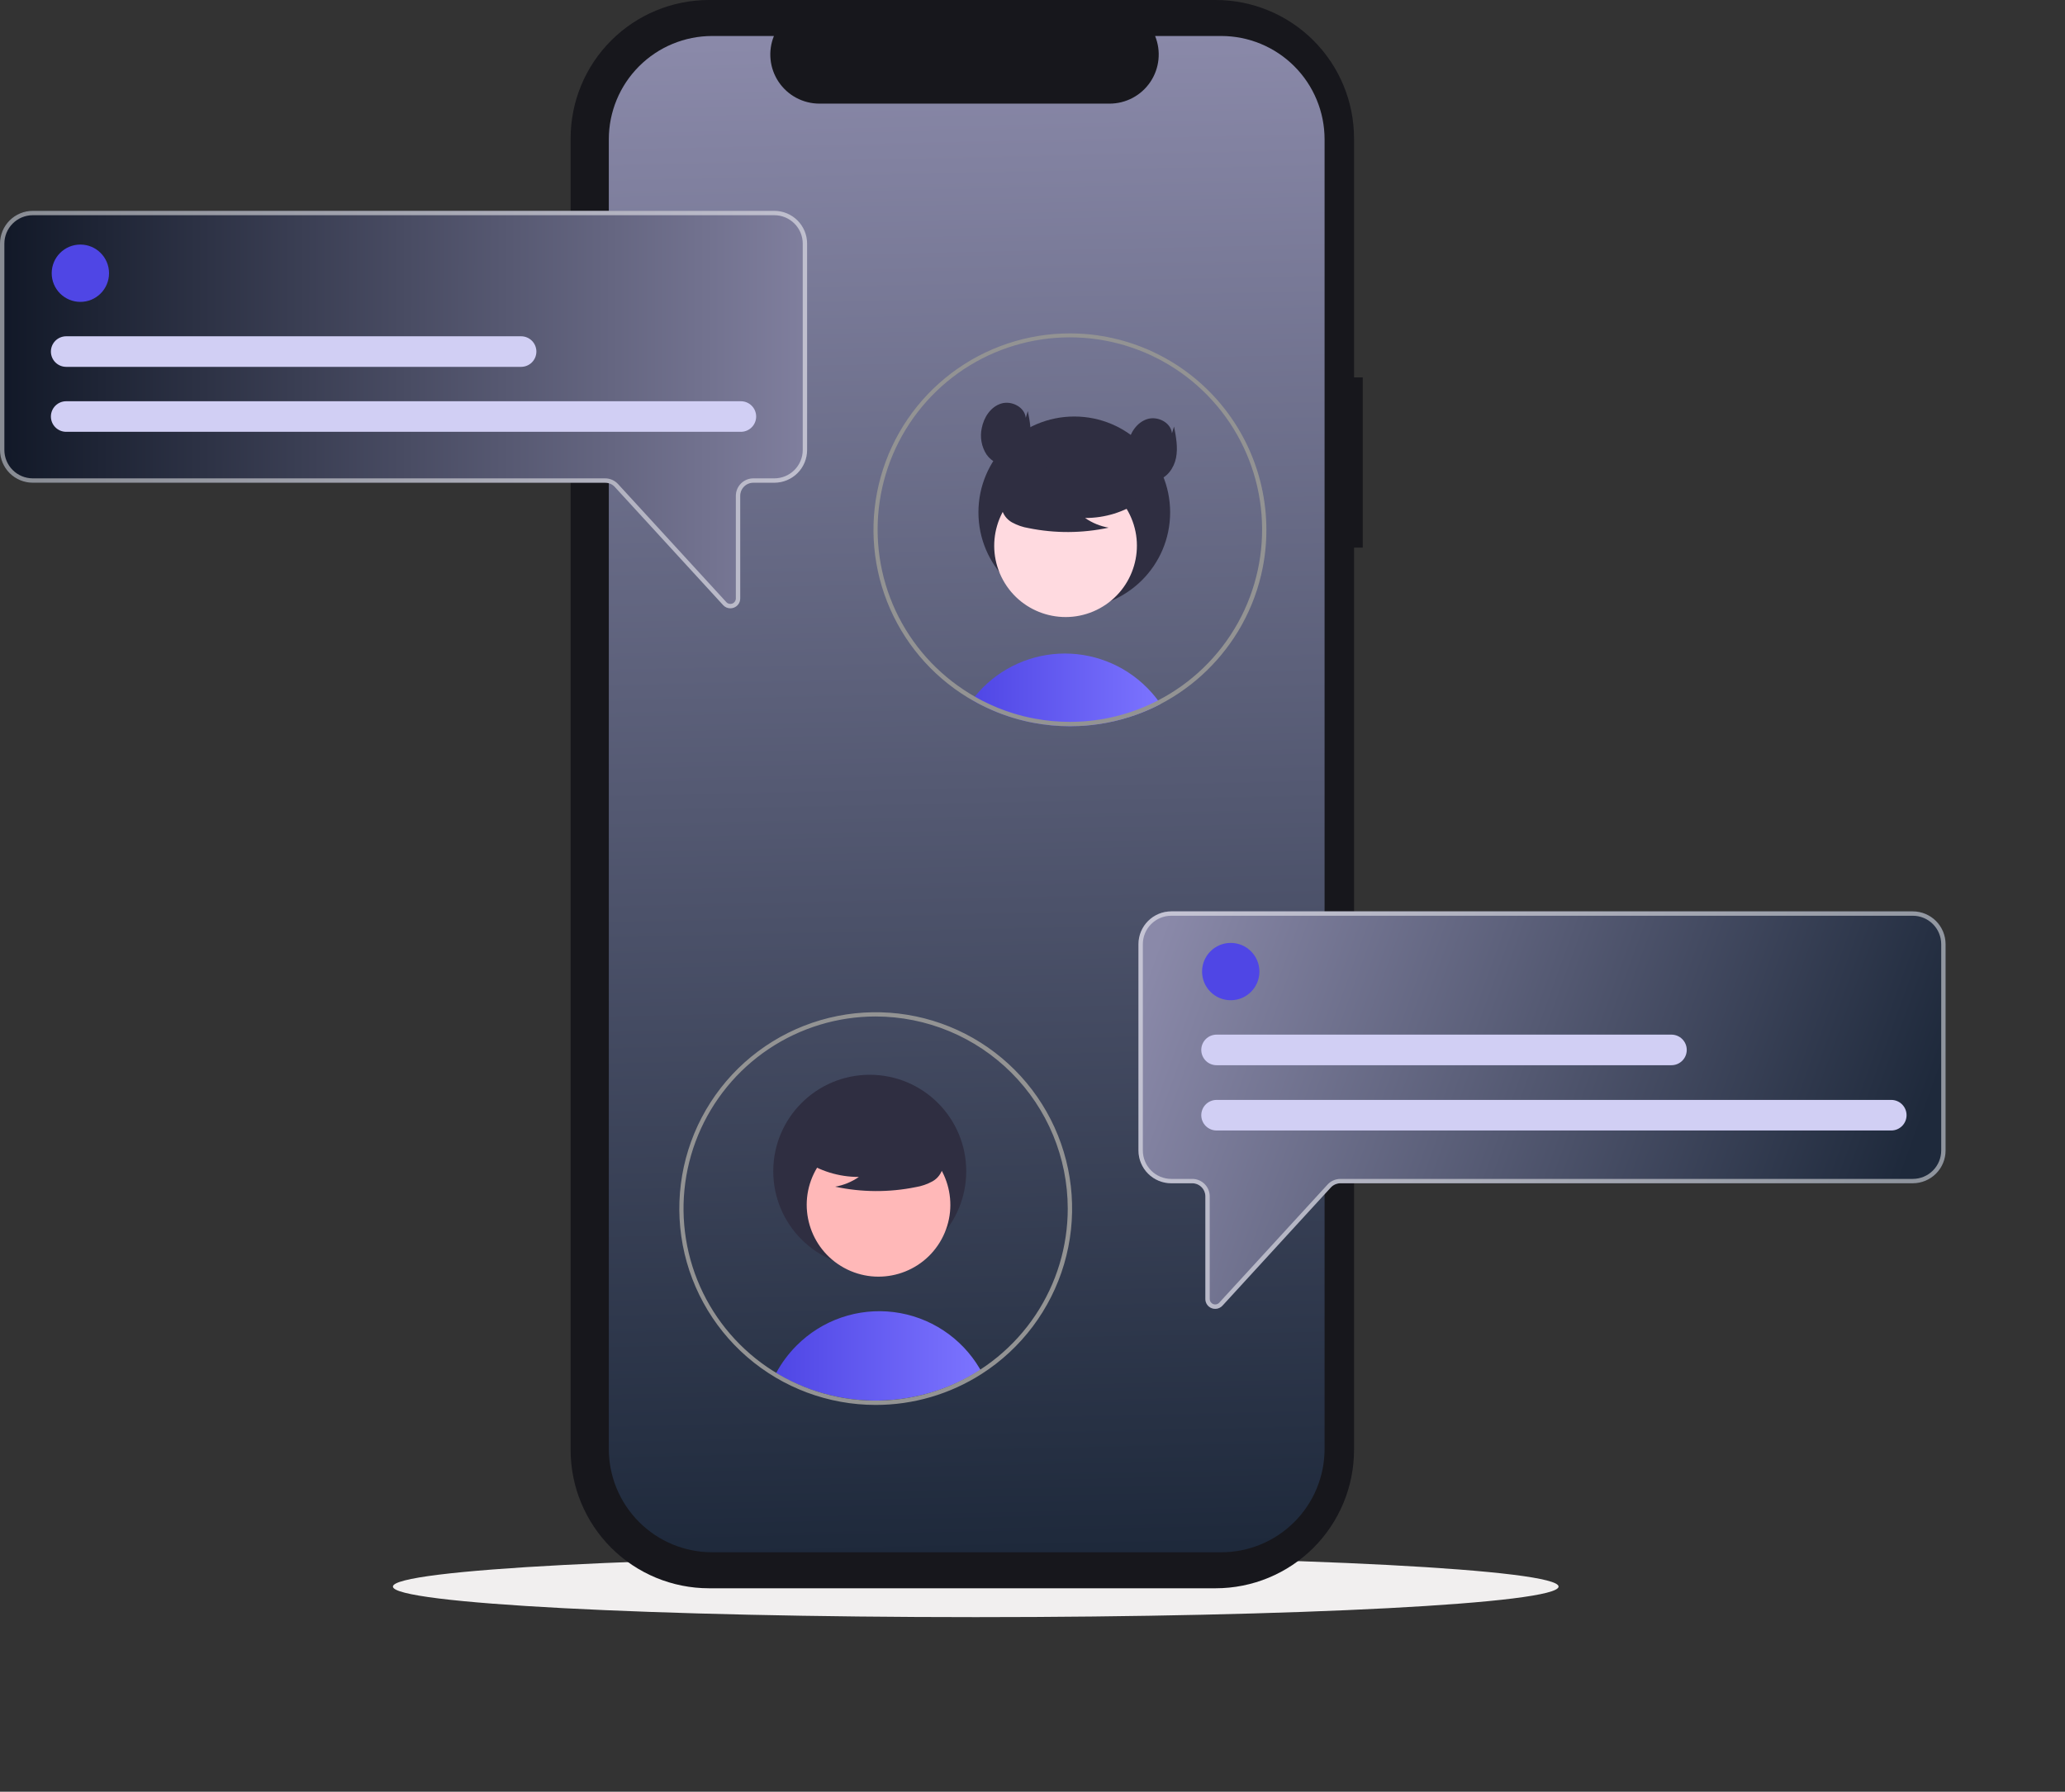 <svg width="946" height="821" viewBox="0 0 946 821" fill="none" xmlns="http://www.w3.org/2000/svg">
<rect x="0" y="0" width="946" height="821" fill="#333333" stroke="none"/>
<g clip-path="url(#clip0_378_2970)">
<path d="M447 741C594.46 741 714 734.732 714 727C714 719.268 594.46 713 447 713C299.54 713 180 719.268 180 727C180 734.732 299.54 741 447 741Z" fill="#F1EFEF"/>
<path d="M624.297 172.947H620.298V63.402C620.298 46.587 613.619 30.46 601.728 18.57C589.838 6.68 573.712 1.85653e-05 556.897 1.13726e-10H324.81C307.995 -3.18259e-05 291.868 6.68 279.978 18.57C268.088 30.46 261.408 46.587 261.408 63.402V664.376C261.408 681.191 268.088 697.318 279.978 709.208C291.868 721.098 307.994 727.778 324.81 727.778H556.896C573.712 727.778 589.838 721.098 601.728 709.208C613.618 697.318 620.298 681.192 620.298 664.376V250.923H624.297V172.947Z" fill="#17171C"/>
<path d="M606.804 63.842V663.932C606.803 676.49 601.815 688.534 592.935 697.413C584.055 706.293 572.012 711.282 559.454 711.282H326.254C313.696 711.282 301.652 706.293 292.772 697.413C283.892 688.534 278.904 676.49 278.904 663.932V63.842C278.904 51.284 283.893 39.241 292.772 30.361C301.652 21.481 313.696 16.492 326.254 16.492H354.544C353.153 19.908 352.624 23.613 353.002 27.282C353.38 30.951 354.654 34.47 356.711 37.531C358.768 40.592 361.546 43.1 364.801 44.835C368.055 46.571 371.686 47.48 375.374 47.482H508.334C512.022 47.48 515.652 46.571 518.907 44.835C522.161 43.1 524.939 40.592 526.996 37.531C529.053 34.47 530.327 30.951 530.705 27.282C531.083 23.613 530.554 19.908 529.164 16.492H559.454C572.012 16.492 584.055 21.481 592.935 30.361C601.815 39.241 606.803 51.284 606.804 63.842Z" fill="url(#paint0_linear_378_2970)"/>
<path d="M531.678 322.601C530.128 323.411 528.551 324.178 526.947 324.901C525.487 325.561 524.004 326.181 522.498 326.761C521.947 326.971 521.388 327.181 520.828 327.391C516.4 328.997 511.853 330.251 507.228 331.141C504.938 331.591 502.618 331.944 500.268 332.201C498.328 332.421 496.368 332.578 494.388 332.671C492.978 332.741 491.567 332.771 490.147 332.771C484.524 332.773 478.913 332.248 473.388 331.201C471.947 330.941 470.538 330.631 469.127 330.291C462.307 328.656 455.704 326.219 449.458 323.031C448.897 322.751 448.337 322.451 447.777 322.161C446.947 321.721 446.138 321.261 445.328 320.781C445.717 320.241 446.138 319.711 446.567 319.191C451.247 313.392 457.095 308.644 463.732 305.257C470.369 301.87 477.646 299.919 485.087 299.532C492.528 299.146 499.968 300.331 506.92 303.012C513.873 305.693 520.182 309.808 525.438 315.091C527.262 316.921 528.953 318.88 530.498 320.951C530.907 321.491 531.297 322.041 531.678 322.601Z" fill="url(#paint1_linear_378_2970)"/>
<path d="M492.143 278.674C516.394 278.674 536.053 259.015 536.053 234.764C536.053 210.514 516.394 190.855 492.143 190.855C467.892 190.855 448.233 210.514 448.233 234.764C448.233 259.015 467.892 278.674 492.143 278.674Z" fill="#2F2E41"/>
<path d="M503.822 278.734C519.659 270.076 525.48 250.22 516.822 234.382C508.165 218.545 488.308 212.724 472.471 221.382C456.633 230.039 450.813 249.896 459.47 265.734C468.128 281.571 487.985 287.391 503.822 278.734Z" fill="#FFDAE0"/>
<path d="M522.486 229.5C515.018 234.648 506.154 237.387 497.084 237.351C500.32 239.594 504.003 241.109 507.88 241.792C495.821 244.379 483.358 244.449 471.27 241.998C468.583 241.567 465.991 240.677 463.606 239.366C462.418 238.702 461.383 237.796 460.568 236.706C459.753 235.616 459.176 234.367 458.876 233.039C458.073 228.451 461.648 224.282 465.364 221.472C471.053 217.236 477.612 214.318 484.568 212.928C491.523 211.538 498.7 211.711 505.58 213.436C510.073 214.597 514.573 216.559 517.491 220.167C520.409 223.774 521.274 229.337 518.493 233.052L522.486 229.5Z" fill="#2F2E41"/>
<path d="M490.147 152.77C470.52 152.767 451.429 159.181 435.785 171.036C420.142 182.89 408.803 199.535 403.497 218.432C398.192 237.329 399.21 257.443 406.397 275.707C413.585 293.972 426.547 309.386 443.308 319.6L443.888 319.94C444.368 320.23 444.848 320.51 445.328 320.78C446.138 321.26 446.947 321.72 447.777 322.16C448.337 322.45 448.897 322.75 449.458 323.03C455.704 326.218 462.307 328.655 469.127 330.29C470.538 330.63 471.947 330.94 473.388 331.2C478.913 332.246 484.524 332.772 490.147 332.77C491.567 332.77 492.978 332.74 494.388 332.67C496.368 332.58 498.328 332.423 500.268 332.2C502.618 331.94 504.938 331.586 507.228 331.14C511.853 330.249 516.4 328.995 520.828 327.39C521.388 327.18 521.947 326.97 522.498 326.76C524.007 326.18 525.491 325.56 526.947 324.9C528.547 324.18 530.124 323.413 531.678 322.6C547.245 314.447 560.112 301.951 568.717 286.63C568.757 286.55 568.808 286.47 568.848 286.39C573.439 278.151 576.696 269.237 578.498 259.98C581.027 246.947 580.644 233.516 577.375 220.649C574.107 207.782 568.034 195.797 559.591 185.551C551.148 175.306 540.544 167.055 528.539 161.387C516.533 155.72 503.423 152.777 490.147 152.77ZM567.208 285.22C567.127 285.36 567.058 285.5 566.978 285.63C558.544 300.725 545.858 313.008 530.497 320.95C528.967 321.75 527.411 322.5 525.828 323.2C524.518 323.79 523.178 324.35 521.828 324.87C521.257 325.09 520.678 325.31 520.098 325.51C516.272 326.907 512.352 328.03 508.368 328.87C505.412 329.499 502.424 329.97 499.417 330.28C497.567 330.48 495.687 330.62 493.797 330.69C492.587 330.74 491.368 330.77 490.147 330.77C484.705 330.776 479.275 330.27 473.928 329.26C470.675 328.66 467.459 327.872 464.297 326.9C459.481 325.412 454.801 323.515 450.308 321.23C449.788 320.96 449.268 320.69 448.757 320.41C448.027 320.02 447.288 319.62 446.567 319.19C446.027 318.89 445.487 318.57 444.957 318.25C444.647 318.07 444.337 317.88 444.027 317.69C429.332 308.665 417.609 295.524 410.314 279.898C403.019 264.272 400.472 246.847 402.99 229.787C405.507 212.726 412.978 196.78 424.475 183.927C435.973 171.074 450.991 161.879 467.667 157.483C484.343 153.088 501.942 153.685 518.281 159.2C534.621 164.715 548.981 174.907 559.582 188.51C570.182 202.112 576.555 218.528 577.911 235.72C579.266 252.912 575.545 270.123 567.208 285.22Z" fill="#939393"/>
<path d="M469.907 191.46C469.435 186.492 463.349 183.433 458.589 184.934C453.83 186.435 450.705 191.227 449.761 196.127C449.306 198.191 449.263 200.324 449.635 202.404C450.007 204.484 450.785 206.471 451.926 208.249C454.332 211.712 458.752 213.872 462.876 212.993C467.583 211.99 470.844 207.394 471.777 202.672C472.71 197.951 471.784 193.083 470.859 188.36L469.907 191.46Z" fill="#2F2E41"/>
<path d="M536.889 198.557C536.417 193.589 530.331 190.531 525.571 192.032C520.812 193.532 517.687 198.325 516.743 203.225C516.288 205.288 516.246 207.422 516.617 209.502C516.989 211.582 517.767 213.568 518.908 215.347C521.314 218.809 525.735 220.97 529.858 220.091C534.565 219.088 537.826 214.492 538.759 209.77C539.692 205.049 538.766 200.181 537.841 195.458L536.889 198.557Z" fill="#2F2E41"/>
<path d="M334.584 278.739C333.961 278.739 333.345 278.608 332.776 278.356C332.207 278.104 331.696 277.736 331.277 277.275L281.655 223.142C281.092 222.529 280.408 222.039 279.646 221.704C278.884 221.369 278.061 221.195 277.229 221.194H15.009C11.03 221.19 7.215 219.607 4.401 216.793C1.587 213.979 0.004 210.164 0 206.185V111.623C0.004 107.643 1.587 103.828 4.401 101.014C7.215 98.201 11.03 96.618 15.009 96.613H354.734C358.714 96.618 362.529 98.201 365.343 101.014C368.157 103.828 369.739 107.643 369.744 111.623V206.185C369.739 210.164 368.157 213.979 365.343 216.793C362.529 219.607 358.714 221.19 354.734 221.194H345.103C343.511 221.196 341.985 221.829 340.859 222.955C339.733 224.081 339.1 225.607 339.099 227.199V274.232C339.102 275.14 338.83 276.028 338.317 276.778C337.805 277.527 337.076 278.103 336.228 278.428C335.704 278.633 335.147 278.739 334.584 278.739Z" fill="url(#paint2_linear_378_2970)"/>
<path d="M334.584 278.739C333.961 278.739 333.345 278.608 332.776 278.356C332.207 278.104 331.696 277.736 331.277 277.275L281.655 223.142C281.092 222.529 280.408 222.039 279.646 221.704C278.884 221.369 278.061 221.195 277.229 221.194H15.009C11.03 221.19 7.215 219.607 4.401 216.793C1.587 213.979 0.004 210.164 0 206.185V111.623C0.004 107.643 1.587 103.828 4.401 101.014C7.215 98.201 11.03 96.618 15.009 96.613H354.734C358.714 96.618 362.529 98.201 365.343 101.014C368.157 103.828 369.739 107.643 369.744 111.623V206.185C369.739 210.164 368.157 213.979 365.343 216.793C362.529 219.607 358.714 221.19 354.734 221.194H345.103C343.511 221.196 341.985 221.829 340.859 222.955C339.733 224.081 339.1 225.607 339.099 227.199V274.232C339.102 275.14 338.83 276.028 338.317 276.778C337.805 277.527 337.076 278.103 336.228 278.428C335.704 278.633 335.147 278.739 334.584 278.739ZM15.009 98.613C11.56 98.617 8.253 99.989 5.815 102.428C3.376 104.867 2.004 108.173 2 111.623V206.185C2.004 209.634 3.376 212.941 5.815 215.38C8.254 217.819 11.56 219.19 15.009 219.194H277.229C278.338 219.196 279.436 219.427 280.451 219.874C281.467 220.32 282.379 220.973 283.129 221.79L332.751 275.923C333.092 276.295 333.537 276.555 334.028 276.669C334.519 276.784 335.033 276.747 335.503 276.564C335.973 276.382 336.377 276.061 336.661 275.645C336.946 275.229 337.098 274.737 337.099 274.232V227.199C337.101 225.077 337.945 223.042 339.446 221.542C340.946 220.041 342.981 219.197 345.103 219.194H354.734C358.184 219.19 361.49 217.819 363.929 215.38C366.368 212.941 367.74 209.634 367.744 206.185V111.623C367.74 108.173 366.368 104.867 363.929 102.428C361.49 99.989 358.184 98.617 354.734 98.613H15.009Z" fill="url(#paint3_linear_378_2970)" fill-opacity="0.5"/>
<path d="M36.816 138.33C44.069 138.33 49.95 132.45 49.95 125.196C49.95 117.943 44.069 112.062 36.816 112.062C29.562 112.062 23.682 117.943 23.682 125.196C23.682 132.45 29.562 138.33 36.816 138.33Z" fill="#4F46E5"/>
<path d="M339.412 197.865H30.332C29.411 197.866 28.5 197.685 27.649 197.334C26.798 196.982 26.025 196.467 25.373 195.816C24.722 195.166 24.205 194.393 23.853 193.543C23.5 192.692 23.319 191.781 23.319 190.86C23.319 189.939 23.5 189.028 23.853 188.178C24.205 187.327 24.722 186.555 25.373 185.904C26.025 185.254 26.798 184.738 27.649 184.386C28.5 184.035 29.411 183.854 30.332 183.855H339.412C341.268 183.858 343.048 184.597 344.359 185.91C345.671 187.223 346.408 189.004 346.408 190.86C346.408 192.716 345.671 194.497 344.359 195.81C343.048 197.124 341.268 197.862 339.412 197.865Z" fill="url(#paint4_linear_378_2970)"/>
<path d="M238.72 168.099H30.332C29.411 168.1 28.5 167.92 27.649 167.568C26.798 167.217 26.025 166.701 25.373 166.051C24.722 165.4 24.205 164.627 23.853 163.777C23.5 162.927 23.319 162.015 23.319 161.095C23.319 160.174 23.5 159.262 23.853 158.412C24.205 157.562 24.722 156.789 25.373 156.139C26.025 155.488 26.798 154.972 27.649 154.621C28.5 154.269 29.411 154.089 30.332 154.09H238.72C240.578 154.09 242.359 154.828 243.673 156.142C244.987 157.455 245.725 159.237 245.725 161.095C245.725 162.952 244.987 164.734 243.673 166.048C242.359 167.361 240.578 168.099 238.72 168.099Z" fill="url(#paint5_linear_378_2970)"/>
<path d="M555.067 599.428C554.219 599.103 553.49 598.527 552.978 597.778C552.465 597.028 552.193 596.14 552.196 595.232V548.199C552.195 546.607 551.562 545.081 550.436 543.955C549.31 542.829 547.784 542.196 546.192 542.194H536.561C532.581 542.19 528.766 540.607 525.952 537.793C523.138 534.979 521.556 531.164 521.551 527.185V432.623C521.556 428.643 523.138 424.828 525.952 422.014C528.766 419.2 532.581 417.618 536.561 417.613H876.286C880.265 417.618 884.08 419.2 886.894 422.014C889.708 424.828 891.291 428.643 891.295 432.623V527.185C891.291 531.164 889.708 534.979 886.894 537.793C884.08 540.607 880.265 542.19 876.286 542.194H614.066C613.234 542.195 612.411 542.369 611.649 542.704C610.887 543.039 610.203 543.529 609.64 544.142L560.018 598.275C559.599 598.736 559.088 599.104 558.519 599.356C557.95 599.608 557.334 599.739 556.711 599.739C556.148 599.739 555.591 599.633 555.067 599.428Z" fill="url(#paint6_linear_378_2970)"/>
<path d="M555.067 599.428C554.219 599.103 553.49 598.527 552.978 597.778C552.465 597.028 552.193 596.14 552.196 595.232V548.199C552.195 546.607 551.562 545.081 550.436 543.955C549.31 542.829 547.784 542.196 546.192 542.194H536.561C532.581 542.19 528.766 540.607 525.952 537.793C523.138 534.979 521.556 531.164 521.551 527.185V432.623C521.556 428.643 523.138 424.828 525.952 422.014C528.766 419.2 532.581 417.618 536.561 417.613H876.286C880.265 417.618 884.08 419.2 886.894 422.014C889.708 424.828 891.291 428.643 891.295 432.623V527.185C891.291 531.164 889.708 534.979 886.894 537.793C884.08 540.607 880.265 542.19 876.286 542.194H614.066C613.234 542.195 612.411 542.369 611.649 542.704C610.887 543.039 610.203 543.529 609.64 544.142L560.018 598.275C559.599 598.736 559.088 599.104 558.519 599.356C557.95 599.608 557.334 599.739 556.711 599.739C556.148 599.739 555.591 599.633 555.067 599.428ZM536.561 419.613C533.111 419.617 529.805 420.989 527.366 423.428C524.927 425.867 523.555 429.173 523.551 432.623V527.185C523.555 530.634 524.927 533.941 527.366 536.38C529.805 538.819 533.111 540.19 536.561 540.194H546.192C548.314 540.197 550.349 541.041 551.849 542.542C553.35 544.042 554.194 546.077 554.197 548.199V595.232C554.197 595.737 554.349 596.229 554.634 596.645C554.918 597.061 555.322 597.382 555.792 597.564C556.262 597.747 556.776 597.784 557.267 597.669C557.758 597.555 558.203 597.295 558.544 596.923L608.166 542.79C608.916 541.973 609.828 541.32 610.844 540.874C611.859 540.427 612.957 540.196 614.066 540.194H876.286C879.735 540.19 883.042 538.819 885.48 536.38C887.919 533.941 889.291 530.634 889.295 527.185V432.623C889.291 429.173 887.919 425.867 885.48 423.428C883.042 420.989 879.735 419.617 876.286 419.613H536.561Z" fill="url(#paint7_linear_378_2970)" fill-opacity="0.5"/>
<path d="M449.178 627.713C435.246 636.634 419.105 641.498 402.564 641.761C386.023 642.025 369.736 637.676 355.527 629.203C358.027 624.55 361.194 620.288 364.928 616.553C370.689 610.764 377.7 606.373 385.423 603.717C393.146 601.061 401.375 600.211 409.478 601.232C417.581 602.252 425.342 605.117 432.165 609.605C438.988 614.093 444.692 620.086 448.837 627.123C448.947 627.313 449.067 627.513 449.178 627.713Z" fill="url(#paint8_linear_378_2970)"/>
<path d="M398.443 580.887C422.854 580.887 442.644 561.098 442.644 536.686C442.644 512.274 422.854 492.484 398.443 492.484C374.031 492.484 354.241 512.274 354.241 536.686C354.241 561.098 374.031 580.887 398.443 580.887Z" fill="#2F2E41"/>
<path d="M431.333 567.863C440.048 551.92 434.188 531.932 418.246 523.217C402.303 514.502 382.314 520.361 373.599 536.303C364.884 552.246 370.744 572.235 386.686 580.95C402.629 589.665 422.618 583.806 431.333 567.863Z" fill="#FFB8B8"/>
<path d="M367.898 531.39C375.416 536.572 384.339 539.329 393.469 539.293C390.212 541.551 386.504 543.076 382.601 543.764C394.74 546.368 407.287 546.438 419.454 543.971C422.159 543.537 424.769 542.641 427.169 541.321C428.366 540.653 429.408 539.741 430.228 538.644C431.049 537.546 431.629 536.289 431.931 534.952C432.74 530.333 429.141 526.137 425.4 523.309C419.673 519.044 413.07 516.106 406.069 514.707C399.067 513.308 391.842 513.483 384.916 515.219C380.394 516.388 375.864 518.363 372.926 521.995C369.989 525.626 369.119 531.225 371.917 534.965L367.898 531.39Z" fill="#2F2E41"/>
<path d="M401.147 643.768C379.5 643.762 358.581 635.95 342.227 621.767C325.873 607.584 315.181 587.98 312.112 566.551C309.043 545.122 313.803 523.305 325.52 505.102C337.236 486.899 355.122 473.53 375.898 467.448C396.673 461.366 418.945 462.979 438.628 471.99C458.311 481.001 474.085 496.807 483.057 516.508C492.028 536.209 493.596 558.484 487.473 579.247C481.349 600.011 467.945 617.87 449.718 629.55C435.224 638.844 418.365 643.779 401.147 643.768ZM401.147 465.768C383.74 465.767 366.724 470.927 352.249 480.597C337.775 490.267 326.494 504.012 319.832 520.094C313.169 536.175 311.426 553.871 314.821 570.944C318.217 588.017 326.599 603.699 338.908 616.008C351.217 628.317 366.899 636.699 383.972 640.094C401.044 643.49 418.741 641.746 434.822 635.084C450.904 628.422 464.649 617.14 474.319 602.666C483.989 588.192 489.149 571.175 489.147 553.768C489.121 530.437 479.841 508.07 463.344 491.572C446.846 475.075 424.478 465.795 401.147 465.768Z" fill="#939393"/>
<path d="M563.816 458.329C571.07 458.329 576.95 452.449 576.95 445.195C576.95 437.942 571.07 432.062 563.816 432.062C556.563 432.062 550.682 437.942 550.682 445.195C550.682 452.449 556.563 458.329 563.816 458.329Z" fill="#4F46E5"/>
<path d="M866.412 518.009H557.332C556.411 518.01 555.5 517.83 554.649 517.478C553.798 517.127 553.025 516.611 552.373 515.961C551.722 515.31 551.205 514.538 550.853 513.687C550.5 512.837 550.319 511.925 550.319 511.005C550.319 510.084 550.5 509.173 550.853 508.322C551.205 507.472 551.722 506.699 552.373 506.049C553.025 505.398 553.798 504.882 554.649 504.531C555.5 504.179 556.411 503.999 557.332 504H866.412C868.27 504 870.051 504.738 871.365 506.052C872.678 507.365 873.416 509.147 873.416 511.005C873.416 512.862 872.678 514.644 871.365 515.958C870.051 517.271 868.27 518.009 866.412 518.009Z" fill="url(#paint9_linear_378_2970)"/>
<path d="M765.72 488.099H557.332C556.411 488.1 555.5 487.92 554.649 487.568C553.798 487.217 553.025 486.701 552.373 486.051C551.722 485.4 551.205 484.627 550.853 483.777C550.5 482.927 550.319 482.015 550.319 481.095C550.319 480.174 550.5 479.262 550.853 478.412C551.205 477.562 551.722 476.789 552.373 476.139C553.025 475.488 553.798 474.972 554.649 474.621C555.5 474.269 556.411 474.089 557.332 474.09H765.72C767.576 474.092 769.356 474.831 770.668 476.144C771.979 477.458 772.716 479.238 772.716 481.095C772.716 482.951 771.979 484.731 770.668 486.045C769.356 487.358 767.576 488.097 765.72 488.099Z" fill="url(#paint10_linear_378_2970)"/>
</g>
<defs>
<linearGradient id="paint0_linear_378_2970" x1="458" y1="710.998" x2="442.854" y2="16.492" gradientUnits="userSpaceOnUse">
<stop stop-color="#1E293B"/>
<stop offset="0.998" stop-color="#8A89A9"/>
</linearGradient>
<linearGradient id="paint1_linear_378_2970" x1="445.328" y1="316.116" x2="531.678" y2="316.116" gradientUnits="userSpaceOnUse">
<stop stop-color="#4F46E5"/>
<stop offset="1" stop-color="#7C74FF"/>
</linearGradient>
<linearGradient id="paint2_linear_378_2970" x1="370" y1="188" x2="4.91685e-06" y2="187.676" gradientUnits="userSpaceOnUse">
<stop stop-color="#807F9E"/>
<stop offset="1" stop-color="#111827"/>
</linearGradient>
<linearGradient id="paint3_linear_378_2970" x1="6.61852e-06" y1="97" x2="337" y2="270.5" gradientUnits="userSpaceOnUse">
<stop stop-color="white"/>
<stop offset="1" stop-color="white"/>
</linearGradient>
<linearGradient id="paint4_linear_378_2970" x1="23.319" y1="190.86" x2="346.408" y2="190.86" gradientUnits="userSpaceOnUse">
<stop offset="1" stop-color="#D1CFF4"/>
</linearGradient>
<linearGradient id="paint5_linear_378_2970" x1="23.319" y1="161.094" x2="245.725" y2="161.094" gradientUnits="userSpaceOnUse">
<stop offset="1" stop-color="#D1CFF4"/>
</linearGradient>
<linearGradient id="paint6_linear_378_2970" x1="879.5" y1="518" x2="543.305" y2="396.179" gradientUnits="userSpaceOnUse">
<stop stop-color="#1E293B"/>
<stop offset="1" stop-color="#8A89A9"/>
</linearGradient>
<linearGradient id="paint7_linear_378_2970" x1="534.5" y1="418" x2="891" y2="541" gradientUnits="userSpaceOnUse">
<stop stop-color="white"/>
<stop offset="1" stop-color="white"/>
</linearGradient>
<linearGradient id="paint8_linear_378_2970" x1="355.527" y1="621.292" x2="449.178" y2="621.292" gradientUnits="userSpaceOnUse">
<stop stop-color="#4F46E5"/>
<stop offset="1" stop-color="#7C74FF"/>
</linearGradient>
<linearGradient id="paint9_linear_378_2970" x1="550.319" y1="511.004" x2="873.416" y2="511.004" gradientUnits="userSpaceOnUse">
<stop offset="1" stop-color="#D1CFF4"/>
</linearGradient>
<linearGradient id="paint10_linear_378_2970" x1="550.319" y1="481.094" x2="772.716" y2="481.094" gradientUnits="userSpaceOnUse">
<stop offset="1" stop-color="#D1CFF4"/>
</linearGradient>
<clipPath id="clip0_378_2970">
<rect width="946" height="821" fill="white"/>
</clipPath>
</defs>
</svg>
